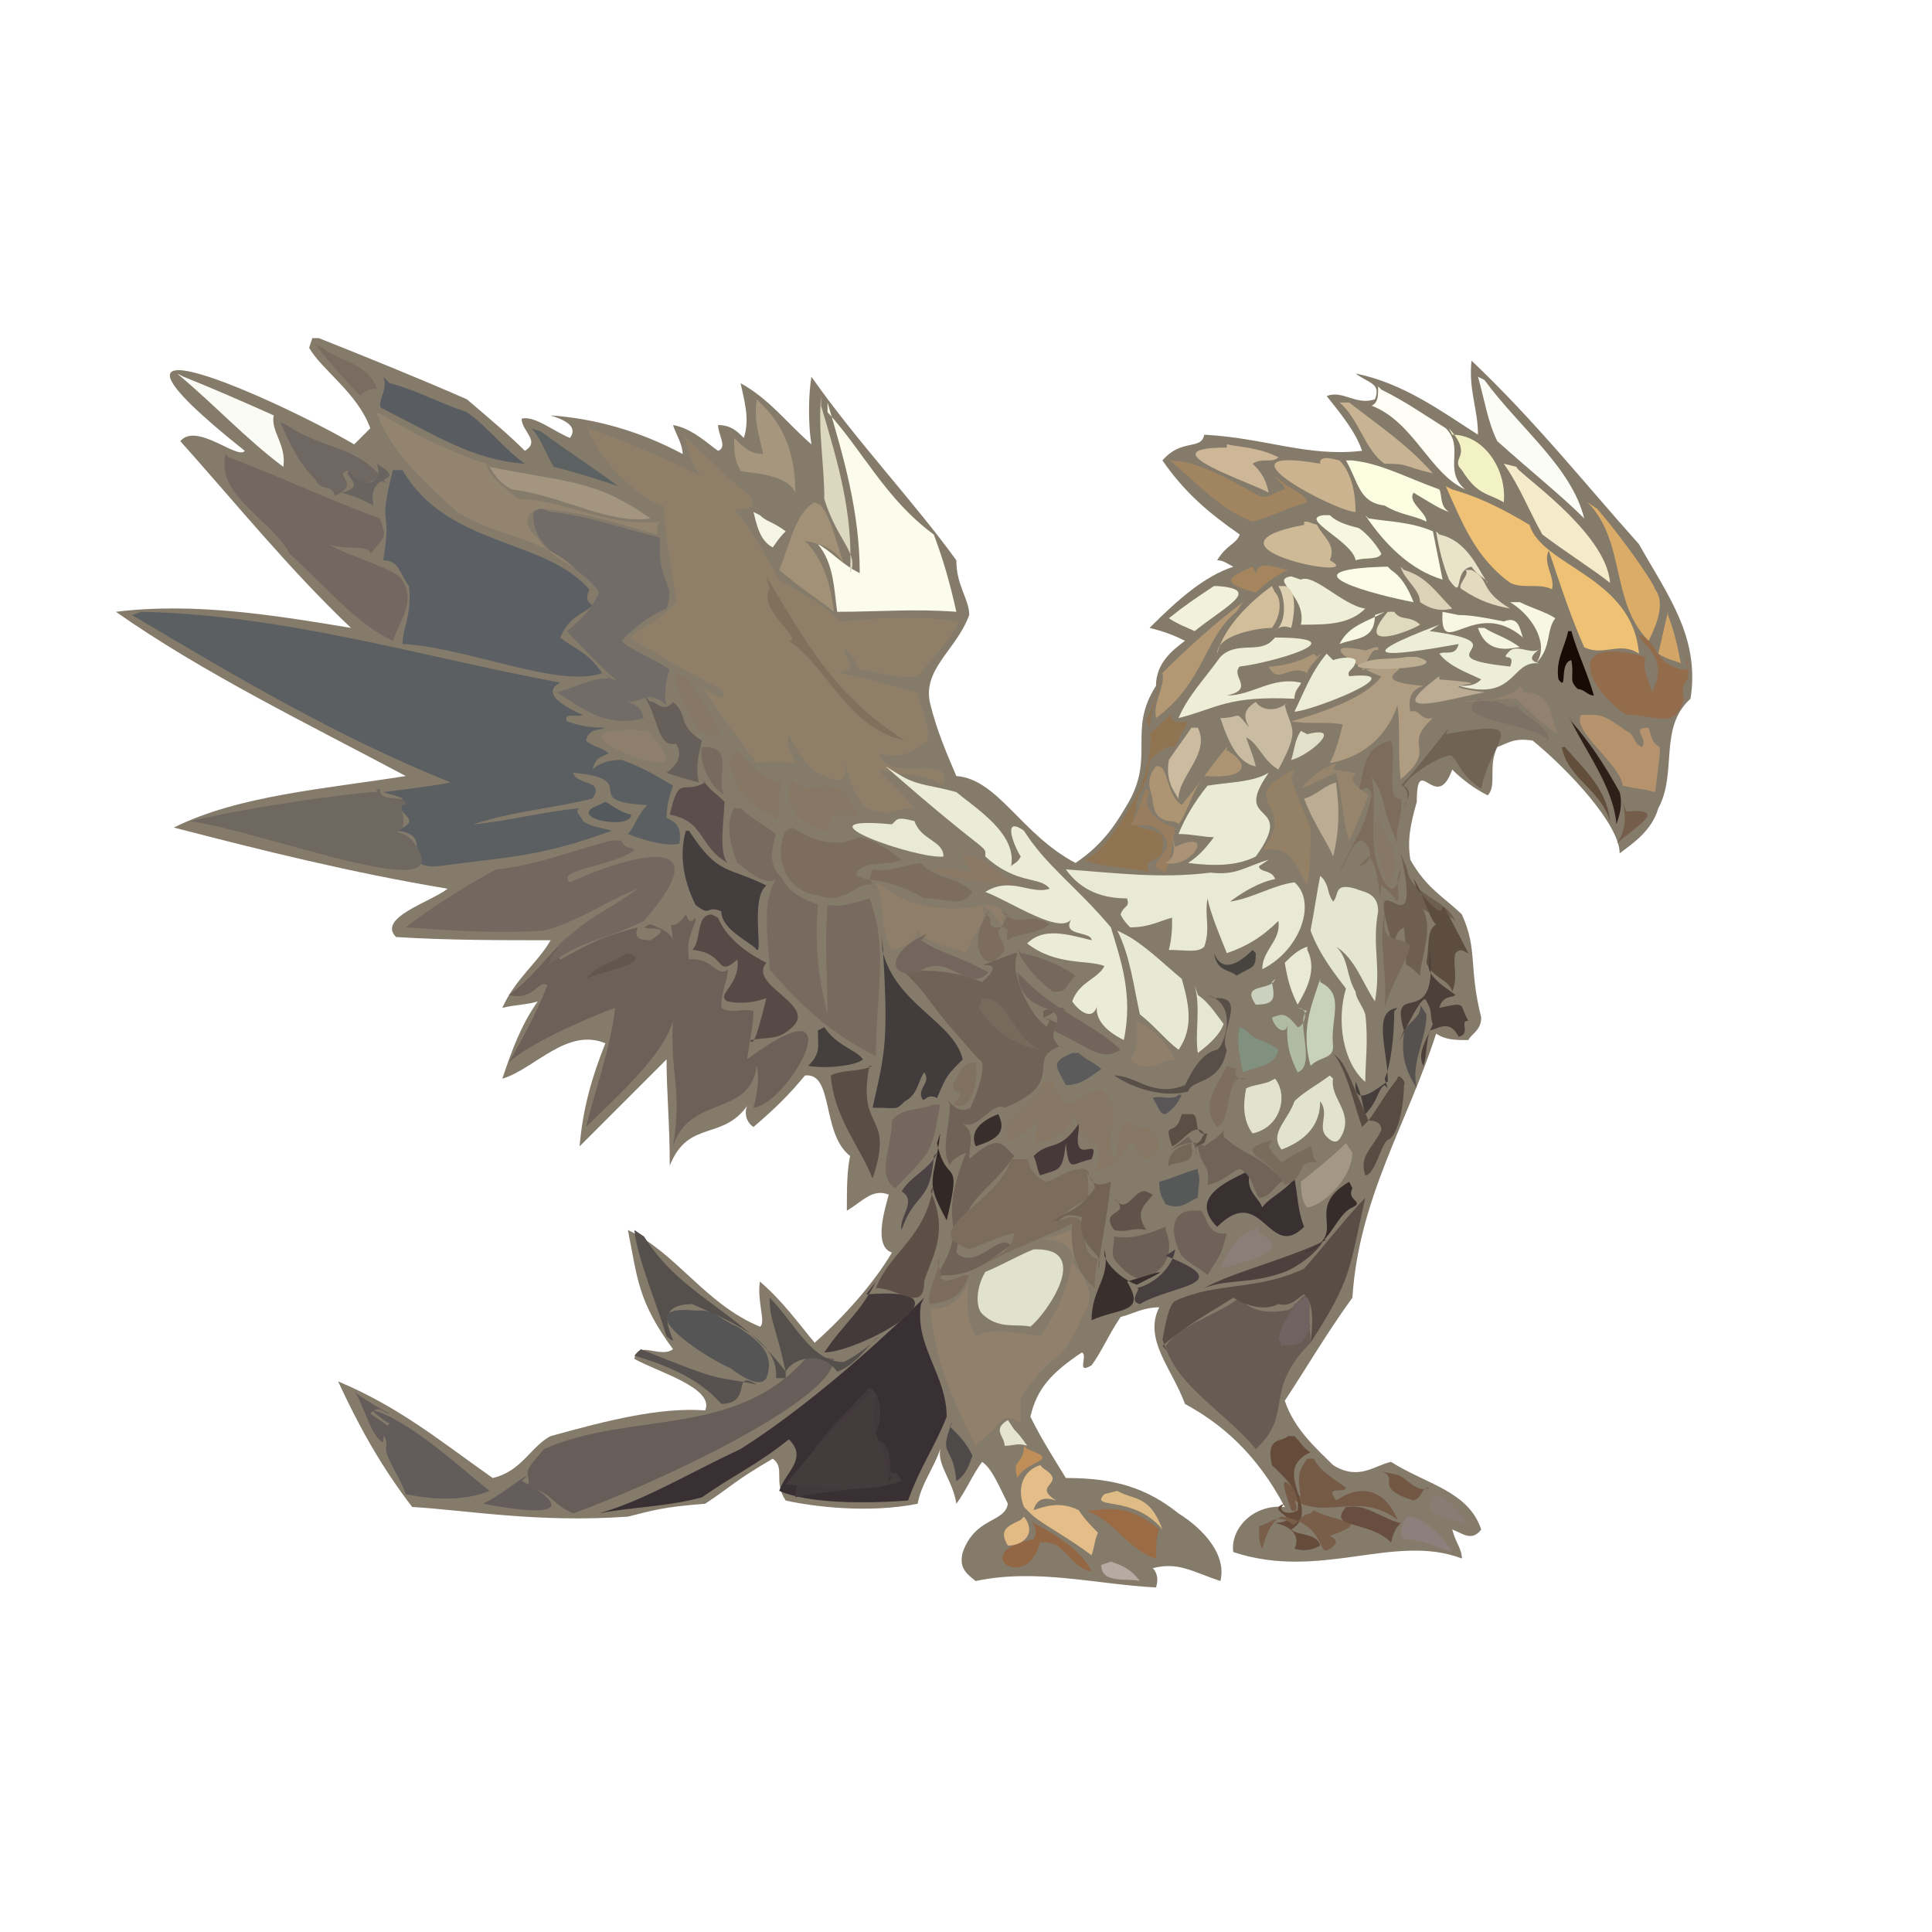 <svg xmlns="http://www.w3.org/2000/svg" width="600" height="600"><path fill="#857B6B" d="M97 105h2c15 6 30 12 46 19 7 6 13 11 18 16 5-3-1-6-1-10 4-1 10 4 15 6 3-4-3-6-6-7 14 1 28 5 41 12 0-3-2-6-3-9 6 1 11 6 14 8 3-1 0-5 0-8 4 0 6 2 8 4 2-6 0-12-1-17 9 5 14 12 22 19-1-6-1-15 0-21 14 20 32 39 45 57 0 8 4 12 4 17-4 11-15 17-12 28 2 8 5 15 8 22 13 1 20 18 37 27 9-6 13-13 16-18 9-15 0-23 9-37 0-7 5-11 9-14-4-2-7-3-11-4 9-9 17-16 26-19-2-1-3-2-5-2 3-5 6-5 7-8-10-7-17-13-24-23 6-7 12-3 13-8 19 1 32 7 49 5-2-6-7-12-11-17 5-2 9 3 15 1 2-5-2-5-6-8 15 3 27 12 38 19 0-8-3-14-2-23 20 19 35 38 52 57 9 16 19 29 16 48-10 9-4 23-10 34-2 7-8 11-12 14 0-9-16-26-27-35-6-1-8 1-11 2-3 6 0 12-3 15-4-2-8-5-11-8-5 14-11-6-11 10-2 7-3 12-2 18 5 9 11 12 16 17 5 11 2 16 6 32 0 4-3 5-4 7-4 0-7 0-10-2-9 28-24 51-26 82-8 11-15 23-21 32 3 9 10 15 15 20 8 5 13 0 18-1 11 7 24 9 28 21-3 4-6 1-9 0 1 4 3 6 3 9-21-8-44 7-71-2-1-7 6-15 16-14-9-17-20-26-31-32-4-11-13-20-8-30-5 0-8 2-12 3-4 6-6 11-9 15-5 3-1-3-3-4-9 6-14 11-16 20 4 8 8 14 11 19 15 0 25 3 35 11 8 5 15 13 13 21-9-3-13-6-21-4 1 1 2 3 1 6-19-1-37-6-56-2-4-3-5-5-4-9 4-11 13-9 14-15-3-6-5-11-8-13-3 4-5 9-8 13-1-7-6-12-5-17-2 6-6 11-7 17-15 3-32 1-41-1-4-6 0-10-4-13-12 7-12 8-21 14-13 1-16 2-24 4-28 2-50-2-67-3-10-13-17-26-23-39 19 8 31 18 48 30 9-2 12-10 18-13 18-5 34-9 48-8 3-7-15-12-22-16 1-6 8 0 12-3-11-15-11-22-14-37 15 7 24 23 41 30 2-1-1-8 0-14 7 6 12 13 17 19 9-8 18-18 24-28-6-2-2-14-1-18-5-2-8 2-13 5 0-7 0-12 1-17-9-7-5-26-14-25-5 6-9 10-16 16-3-2-3-6-1-8-8 13-19 5-25 20 0-13-1-23-1-33l-27 27c1-12 4-22 8-32-12-5-22 8-32 11 3-9 6-17 11-24-3 1-7 1-11 2 4-9 11-14 15-21-16 0-32 0-48-1-6-6 11-11 16-15-30-5-58-12-85-19 20-10 47-12 72-16-30-16-63-32-90-51 24-3 49 1 73 5-19-18-36-39-53-58 5-6 18 6 20 3-59-47 10-16 34-2l5-5c-4-11-15-18-19-25"/><path fill="#5B5F61" d="M41 191c32 19 64 38 99 52-5 1-13 2-21 3 3 1 4 1 6 2-4 5 8 6-2 10 13 1 0 12 13 11 23-3 32-3 54-11-3-1-6-1-9-3 0-1-3-3-1-4-11 1-22 4-33 5 12-4 25-5 37-8 4-6-5-4-6-8 22 2 1 9 23 10-3 3-4 7-6 9 5 2 12 4 16 3 1-6-2-7-4-8 0-4 1-7 2-10-5-3-10-6-16-8-4 0-7 1-9 3 1-4 3-4 5-5-2-2-5-2-7-4 1-4 4-3 6-4-6 0-9-1-12-2-1-3 3-1 5-2 0 0-15-6-7-10-43-8-85-21-130-22"/><path fill="#8F7F69" d="M182 131c3 13 20 26 24 26 1 13 3 21 4 30-5 6-10 7-14 11 9 6 18 11 28 16 3 6-5 0-6-1 5 8 11 16 17 24 6-1 10 0 12 0-1-3-3-5-2-9 2 5 6 11 11 13 7 3 7 0 6-5 2 6 3 11 7 15 9 3 7 0 15 0-4-5-8-8-11-12 9 2 14 1 20 5 3-11-17 0-20-10 2 0 7 3 15-4 1-4-2-10-3-15-9-2-17-5-25-6 7-1 3-3 2-8 3 3 4 5 5 7 8 1 12 3 18 2 5-6 10-11 13-17-14-2-25-1-37 0-7-7-13-9-19-13-5-9-9-16-14-22 2 0 8 1 5-4-8-6-14-13-21-19 1 0 2 10 6 13-12-6-24-11-35-15"/><path fill="#6D6058" d="M213 284c-5 7-5-1-4 8-1-3-5-4-7-5-7 3 10-1 0 5-4 0-5-1-4-4-11 3-13 4-24 10-3-3 1-5 2-7-6 6-11 13-18 18 8 2 9-5 12-3-4 10-8 17-12 24 5-5 22-13 33-17-1 11-6 25-9 37 9-9 24-22 27-33-1 16 3 22 0 39 5-16 24-9 26-25 1 4 0 9-1 13 11-1 33-41-2-15 1-7 2-11 2-15-3-1-7 1-10-1 0-6 2-8 2-12-3 3-5-4-12-3-1-6 1-9 2-12v-1l-1 1h-1"/><path fill="#383033" d="M287 403c-16 16-38 35-57 47-17 8-30 16-44 20 10-2 21-2 32-5 10-7 17-10 27-18 6 6-1 10-3 16 9 4 27 4 40 3 4-11 8-16 12-26 0-13-10-22-8-35"/><path fill="#5C6064" d="M122 146c-5 20 0 10-3 28 5 0 5 4 8 8 1 9-2 13-2 18 20 1 49 14 62 9 4 2 5 7 10 8-4-2-6-6-10-8-5-7-8-7-13-11 3-7 7-7 10-10-3-2-1-4-1-5-14-16-44-13-58-37"/><path fill="#716257" d="M315 296c-21 8 1-1-10 9-9-4-20-4-24-3 10 10 4 6 23 27 4 1-4 19-3 15-4 3-8-5-6-1 0 7-3 14 0 19 0-1 2-3 5-4-10 25 2 20-9 38 13 1 18-7 23-9-3-5-11 8-17 2 3-19 8-16 18-30-4-4-5-7-14 1 0-5 2-8-2-11 5 2 9-7 13-5 20-8 6-15 17-19-6-6 5-6-5-9 4-1 5-5 7-2-1-1-6-1-7 0v2l2 1-1 2-3-3c-1-1-9-13-6-20"/><path fill="#736860" d="M190 261c-12 3-24 8-36 9-9 5-19 11-28 18 14 1 28 2 43 1 11-3 19-9 29-13-9 7-23 12-28 24 10-8 18-8 30-14 26-30-8-19-23-12-5-4 14-5 20-10 0-1-3 0-4-3"/><path fill="#716C68" d="M166 157c-3 15 15 18 20 27-2 5-6 9-10 12 6 6 12 13 19 18-6-7-14-1-22 1 9 6 16 11 27 8-1-3-2-4-5-5 5 0 6-4 12 1-1-3 0-9 1-11-4-3-12-6-15-9 5-5 9-8 14-10 3-9-3-7-2-22-12-3-23-7-34-8"/><path fill="#796A5F" d="M228 251c-3 5-1 12 1 17 5 4 9 7 12 5-5 8-2 21-2 28 11 13 21 21 33 27 0-18 4-34-2-49-4 1-8 3-13 2-1 12 0 23 0 34-3-12-4-22-3-34-5-2-9-4-11-8-5-5-3-10-2-14-4-3-8-5-11-8"/><path fill="#685E59" d="M251 421c-22 26-55 17-82 29-8 9-4 6-5 12 7 1 7 5 14 8 25-9 81-35 81-48"/><path fill="#675B54" d="M406 402c-3 1-4 5-7 5-6 1-11 0-14-4-8 6-18 8-23 15 3 12 19 21 28 32 12-11 2-18 17-33 0-5-1-10-1-14"/><path fill="#736861" d="M70 141c-3 13 14 20 20 31 12 11 21 22 32 27 2-6 8-13 2-20-6-4-15-6-22-10 5 2 13 0 13 3 5-6 5-5 3-11-14-5-31-13-47-19"/><path fill="#91806B" d="m333 382-9 3c4 0 8 1 9 5-1 10-5 18-10 25-8-1-14-3-20 0-3-5-3-11-2-17-2 5-8 10-12 8 1 16 7 29 14 43 3-3 6-5 8-8 3-2 5 1 6 1v-8c10-15 13-10 19-25 5-7 1-12-3-17 1-5 0-8 2-10"/><path fill="#E9EAD5" d="M394 267c-7 2-10 5-18 4-16 2-30 0-45-1 5 7 12 9 19 9 1 3-1 2-2 5 1 2 2 3 3 4 6 0 9-2 13-3 0 3 0 6-1 10 5 0 9 1 11-1 2-6 0-9 1-15 1 5 4 12 6 17 6-2 11-5 16-10 1 6-5 9-5 15 12-6 17-21 10-27-7 1-13 5-20 6 4-3 9-6 14-7-1-3-5-2-5-4"/><path fill="#EBECD7" d="M275 238c33 29 31 24 31 28 10 9 17 6 20 10-6 2-12-4-20 1 8 3 24 14 27 8-4 6 6 4 6 7-8-2-15-4-20 1 9 7 19 5 24 7-2 4-8 5-10 11 2 3 7 7 8 0-2 6 4 10 8 12 3-14-1-25-4-35-11-13-20-19-27-30-7-5-3 5-1 8-1 2-2 2-3 3 2-10-11-18-17-23-7-2-12-2-17-5"/><path fill="#FBFCEB" d="M257 125c5 17 10 34 10 53-6-3-9-7-13-9 5 6 5 14 6 21 13 0 24-1 37 0-2-9-4-16-7-24-15-11-22-26-33-38"/><path fill="#6F6860" d="M115 246c-19 2-38 5-56 9 26 4 86 28 69 6-3-3-6-3-8-2 10 0 2-10 6-9 0-4-8 0-8-5h-1v1"/><path fill="#EFC175" d="M449 151c5 11 9 22 20 30 4 2 9 0 13 2 1-4-3-8-1-12 4 12 7 21 11 30 6 3 11-2 17 2-2-24-30-27-34-40-10-6-17-9-24-11"/><path fill="#7C6C5B" d="M314 360c-4 14-30 22-13 28 5-2 12-5 14-5-1 7-6 6-8 9 7-4 18-8 26-12-1 9 2 16 7 20 0-3 0-5 1-9-8-2 0-17-12-12 3-4 6-5 9-7 0-5 0-7-1-9-6 0-8 3-12 4-5-2-5-5-6-7"/><path fill="#938470" d="M117 128c4 12 15 22 25 31 13 8 27 8 37 18-4-3-9-5-12-10-5-4-4-8 1-9 14 1 25 5 36 8 0-2 0-3 1-4-16 2-30-7-44-7-5-4-9-7-10-11-10-3-22-9-32-15"/><path fill="#7D6D5F" d="M244 258c-4 8 0 19 10 20 9 4 14-7 18-2-3-1 1-2-3-3 8 1 13 3 18 6 7 0 12 3 15-2-5-5-12-4-16-9-7 1-10 3-15 2l-1 3h-1l-3-1c0-5 11-3 14-5-4-3-8-6-13-7-9 4-16 0-21-3"/><path fill="#42393C" d="M270 431c4 1 5 13 0 16 12 0 1 16 12 9-17 9-23 6-35 9 1-13 12-22 20-31"/><path fill="#594D46" d="M424 372c-5 5-12 14-19 22-15 7-27 4-40 10-2 1-3 7-4 12 1 3 2 4 2 6 0-2-1-3-2-4 8-7 16-11 22-15 5 3 10 4 14 2 4 1 6-2 8-3 4 3 2 14 2 15 13-20 12-23 17-45"/><path fill="#423D3C" d="M274 291c2 33 1 35-3 53 8 0 7 1 10-2 4-2 4-6 6-9 2 3-1 4-1 7 1 4 1-1 5 1 3-7 3-7 8-12-3-12-21-17-25-34"/><path fill="#E4E5D2" d="M410 272c-1 5-2 12-3 17 3 8 8 14 11 18-3 10-1 23 6 29 0-6 1-13 0-21-1-3-3-5-3-7-3-5-2-10-6-14 6 4 8 11 12 17 2-11-1-17 1-28 0-6-5-6-7-7-7-2-5 2-7 4-2-3-1-4-3-7"/><path fill="#443B3D" d="M271 432c-10 9-19 19-27 29 13 1 24 3 36-1-2-4-2-3-4 0-1-13-7-14-4-27"/><path fill="#EAEBD5" d="M392 241c-5 2-11 2-17 3-4 5-7 10-9 15 4 0 8 1 11 1-3 4-5 6-8 8 8 1 15 1 21-2 13-18-8-9 4-26"/><path fill="#877765" d="M324 336c-2 7-16 11-10 19 4-3 6-5 8-6 1 2-2 3 0 6 6-1 10-4 12-9 1 13 11 5 6 18 6-1 8-5 11-9 3 1 2 4 4 5 3 0 4-2 5-4-1-9-6-4-10-8-5 3-1 14-5 10-1-7 4-14-3-20-4 1-7 3-10 5-4-3-4-5-5-7"/><path fill="#AF9C81" d="M424 202c-19-4 3 8 5 8-4 6-17 11-28 14 5 1 11 0 16 1-1 4-2 8-4 12 11-2 18-9 21-18 1 8 0 15 1 23 12-10 0-10 10-19-4 1-4-3-7-2-1-5 1-7 4-8-24-2 8-8-19-5 2-3 3-7 5-6v-1h-1"/><path fill="#E1E2CE" d="M321 388c-5 2-10 5-15 7-3 5-3 11-1 13 5 5 11 3 15 4 5-4 19-24 2-24"/><path fill="#625C5B" d="M116 438c-2-1 4 4 5 4-4 5-1 2-1 7-1 3 4 9 6 15 9 2 19 2 26-1-11-9-22-19-33-24"/><path fill="#936C4C" d="M509 197c0 3 10 7 4 18-1-4-3-7-2-11-25-7-19 9-6 18 10 0 15 5 18-5-2-7 4-3 0-15 1 1 0 5 2 6-10 0-10-7-14-10"/><path fill="#8E7E6A" d="M272 274c3 7 1 15 5 21 4-1 7-2 8-6 2 4 11 5 15 7 2-6 7-9 5-15 4 3 5 5 7 7-2-5 1-2 3-3-6 2 0-3-8-4-10 2-24 2-33-6"/><path fill="#554A46" d="M221 284c-5 0-3 8-6 11 11 1 7 9 14 3 1 8-7 11-3 13 5 1 9 0 12-1-2 8-4 16-5 13 6-1 9 0 13-4 8-7-14-13-8-20-8-4-13-9-15-14"/><path fill="#EEEED7" d="M395 199c-4 4-11 0-16 5-5 7-10 12-13 19 12-3 15-7 36-6 0-3 2-4 2-5-9-2-15 4-23 4 9-2 1-6 4-9 9-1 38-9 11-9"/><path fill="#55504C" d="M197 382c1 9 7 23 10 33 7 6-8-10 8-10 11 5 27 11 26 23h3v-2c2-4 11-7 16 0 6-2 10-9 13-11-3 3-7 6-11 8-10 0-15-12-23-20 0 7 2 9 5 23-14-19-32-23-44-42"/><path fill="#595D62" d="M119 117c2 4-3 9 0 10 16 8 28 16 44 17-7-5-11-11-18-16-9-3-16-7-24-9"/><path fill="#443E3E" d="M213 258c-2 7-1 15 3 23 5 4 3 0 8 2 0 6 10 10 11 12 2 1-2-16 3-20-12-6-15-3-24-17"/><path fill="#E8E9D5" d="M347 289c4 8 5 17 7 26 5 4 8 8 12 11 5-7 3-15 1-22-6-5-12-11-18-14"/><path fill="#555556" d="M216 407c-21-2 0 13 11 18 4 3 9 6 11 3 3-8-3-12-9-16-5-2-7-5-11-5"/><path fill="#393032" d="M387 364c-6 3-18 8-9 17 14-14 16 11 27 0-2-5-2-10-3-15-3 4-8 6-10 9-1-3-5-5-4-10"/><path fill="#B7936D" d="M491 222c-3 5 12 15 13 22 4 1 7 1 10 2 3-23 1-8-2-20-6 0 0 3-2 6-3-1-2-4-5-5-4-3-7-5-10-5"/><path fill="#FCFCF6" d="M459 117c2 7 3 14 6 20 10 9 20 17 27 24-4-16-20-28-31-43"/><path fill="#A39580" d="M151 143c2 4 4 7 8 9 16 2 30 11 43 9-17-12-25-11-50-16"/><path fill="#907452" d="M360 209c0 6-2 10-4 15 2 2 2 11-2 21-5 10-12 20-17 22 7 3 14 2 20 4-3-5 5-3 4-8 2-7-8-4-9-8 1-5 1-7 2-9 3-4 2-8 4-11 12-9 2 5 11-11-11 2 1-8-12 4 0-8 3-12 3-16"/><path fill="#F5EBCB" d="M467 144c5 7 8 15 12 22 8 6 16 11 21 15-1-16-30-35-29-36"/><path fill="#A29176" d="M253 156c-6 3-8 14-11 21 7 6 12 9 17 13-1-8-3-16-9-22 5 1 9 2 12 7-3-9-4-14-7-18"/><path fill="#A18460" d="M362 142c8 6 16 16 27 20 7-2 10-4 17-6-1-3-4-3-10-8 1 2 3 2 3 4-4 1-5 3-8 2-9-5-19-11-28-11"/><path fill="#76675E" d="M290 343c-5 2-10 1-13 5 0 8-5 17 1 21 4-4 7-7 10-11 3-6 3-11 4-15"/><path fill="#EDEED7" d="M447 194c-29 11-16 10 6 6-1 4-4 2-6 3 3 4 9 6 13 8-2 2-4 2-7 2 18 5 16-8 25-7-4-1-2-3 1-5-3 3-7-1-10 1-4 4 2 0 0 5-29-3 5-7-25-11"/><path fill="#E2E3CF" d="M413 334c-4 3-8 5-11 8-2 6-8 10-4 15 8-3 12-8 12-15 3 4-1 8 2 11s4 1 5-1c3-7-4-11-3-17"/><path fill="#FEFEF6" d="M428 120c0 3 0 5-2 6 13 5 18 21 29 26-7-6 0-13-6-19-8-5-12-8-20-12"/><path fill="#443A39" d="M272 398c-5 10-10 13-16 22 11 0 49-21 13-18"/><path fill="#948065" d="M402 239c-20 10 2 10-10 25 10-2 11 7 14 11 1-6 1-12 1-18-3-7-3-7-6-15"/><path fill="#5D4F46" d="M290 368c-3 17-13 20-18 32 7 0 15 8 15-2 2-7 8-15 2-28"/><path fill="#DBAC68" d="M493 156c12 12 7 31 19 43 3-6 5-12 2-16-1-3-11-17-18-25"/><path fill="#CABCA2" d="M400 218c-3 3-8 3-10 0-5 3-3 6-2 8-5-6-2-3-9-3 2 6 5 14 11 15-1-4-2-6-3-9 4 2 5 7 10 10 7-13 4-12 2-20"/><path fill="#5A4D46" d="M271 331c-4 2-9 1-13 3 1 13 9 22 13 32 7-21-5-14-1-35"/><path fill="#FBFDE1" d="M418 143c4 7 4 13 12 14 5 3 9 3 13 5 0-3-6-6-4-9 5 3 8 5 11 6-3-2-2-5-3-7-11-4-18-8-27-9"/><path fill="#A6967D" d="M235 124c-1 7 1 12 2 17-4 0-6-2-9-5 0 4 0 7 2 10-2 1 14 0 17 7 0-11-3-20-10-27"/><path fill="#6F6762" d="M87 131c3 7 6 13 11 18 2 4 5 1 6 5 9-4-2-7 5-8 4 9 4 1 11 4-9-12-19-10-31-18"/><path fill="#E4BD88" d="M323 455c-6 2-7 8-5 13l1 1 1 1c3 3 11 7 19 13 1-3 1-5 2-7-2-2-4-4-6-7-6-3-11-1-14 0 1-4 4-4 7-3-8-5 4-5-4-10"/><path fill="#CAB38E" d="M410 144c-35-6 5 15 11 15 0-5-1-12-5-16-4-1-5-1-6 0"/><path fill="#755A46" d="M406 453c-3 4-3 6-2 12-8-10-5-2-3 4 2 1 2-1 1-3 11 6 20-3 32 6-4-10-12-11-19-6-4-5 3-2 3-4-4-3-8-5-10-9"/><path fill="#FBFBF5" d="M55 116c12 10 21 20 33 29 1-7-4-11-3-16-9-4-18-8-28-12"/><path fill="#6E5F52" d="M435 265c8 36-13-5-2 30 0-4 1-6 3-7 2 17-2 8 5 15 0-5 5-16 0-22 2 4 8 2 11 5-3-7-14-8-15-16"/><path fill="#7D6C5B" d="M432 230c-9 2-8 9-10 15 0 2 3-3 4 2-3 13-5 12-10 24 2-3 4-10 7-10 3 2 4 7-1 8l3-3c4 3 3 19 4 9 3 2 4 4 5 5 1-3-1-7 1-10 0 3-2 9-5 4-6-11-2-22-4-33 5 8 2 7 8 21h-2 2c-1-5 2-9 1-14-5 1-1-13-3-18"/><path fill="#716357" d="M380 351c-1 2-5 4-6 5-5-5-19 8-5-3 3 3 2 5 3 6-1-1-1-2 0-3 1 7 4 5 3 12 5-1 7-4 10-5 4 2 4 6 6 9 4 0 6-6 8-5-10-10-11-7-19-14"/><path fill="#B39873" d="M386 187c-8 6-17 14-25 22 1 4-3 9-2 14 15-11 15-25 25-33"/><path fill="#5A4F4C" d="M219 243c-7 4-8-3-11 10 11 2 9 10 18 15-3-3-1-15-1-19-4-4-3-2-7-7"/><path fill="#FBFDE8" d="M424 160c6 9 14 17 24 20l-3-15c-7-3-14-3-20-4"/><path fill="#ECEDD6" d="M412 203c-5 6-7 12-10 18 5 0 38-13 17-11-1-2 2-2 2-5-1-1-4-1-7 0"/><path fill="#EEEFD6" d="M401 179c-7 1 5 6 3 15 8 0 15 0 20-5-7-1-16-11-20-9"/><path fill="#877865" d="M246 242c-3 6 1 13 7 15 9 5-2-7 14-3-2-4-3-6-5-8-5-4-10 0-14-2"/><path fill="#CEBA97" d="M405 163c-37 7 21 18 8 11 2-5-2-7-4-11l-3-1h-1v1"/><path fill="#706255" d="M450 226c-5 6-10 13-15 18 0-1 4 2 1 7 1-3 3-5 0-7 3-5 15-11 15-9 3 3 2 5 9 10 3-16 17-22-11-17"/><path fill="#706258" d="M372 376c-10-1-8 9-5 14 3 3 6 4 8 6 5-8 4-6 6-13-6 1-6-5-8-7"/><path fill="#6C5F55" d="M362 381c-5 2-10 4-16 3 0 3-1 5 0 7 3 4 7 7 10 6 8-4 8-10 6-15"/><path fill="#675F59" d="M200 216c5 8 4 16 10 15 3 5-2 8-3 9 3 1 6 2 10 3-1-5 0-9 1-13-8-5-4-8-9-12-3 4-6-1-7 0"/><path fill="#AD9573" d="M381 232c-5 6-9 12-14 18-5-3-4-13-8-12-4 5-1 8-1 11 1 8 7 5 8 7 3-4 4-10 8-15 14 1 14-4 7-8"/><path fill="#CDB797" d="M381 139c-26 0 8 11 13 14-1-5-3-7-5-9 3-2 6 0 8-2-6-3-11-3-16-4"/><path fill="#867764" d="M229 233c-5 3-1 8 0 11 3 7 9 7 12 11 2-4 0-9 2-12-5-1-9-4-12-8"/><path fill="#DBD8BF" d="M255 123c-1 11 1 21 1 32 4 13 11 17 8 23 1-19-4-35-9-52"/><path fill="#E9EAD5" d="M277 256c-32-3 8 11 16 10 0-5-7-5-9-11-4-1-5-1-6 0"/><path fill="#F3F2C5" d="M450 133c8 9 0 9 4 13 5 8 8 7 13 10 1-10-6-21-16-21"/><path fill="#74665C" d="M288 290c-12 5-13 14-3 12 10-7 15 7 22 0-9-5-15-6-21-10"/><path fill="#C7D1BC" d="M410 304c-3 9-6 16-3 27 3-3 7-2 7-6-1-9 4-16-4-20"/><path fill="#74655C" d="M316 302c1 15 17 8 11 18 11 5 15 10 21 6-7-7-20-12-29-21"/><path fill="#654C3A" d="M400 446c-2 2-7 0-5 9 4 4 9 8 8 14-3 2-7 0-4-2-7 2 7 5-3 6 5 1 8 4 6 8 4 1 6 0 8-1-1-4-7-3-9-5 10-6-7-18 6-24-2-1-3-3-5-5"/><path fill="#C8B492" d="M416 125c6 5 8 15 14 19 8 0 6 1 15 3-8-9-17-15-26-22"/><path fill="#A59785" d="M418 355c-4 4-9 8-14 12 0 5 1 7 2 8 6-1 14-10 14-17"/><path fill="#81705C" d="M238 179c12 20 21 37 43 51-18-4-24-23-36-31 5 0-10-10-6-16"/><path fill="#E2E2CF" d="M394 336c-3 1-5 1-7 2-1 5-1 10 2 14 9-2 11-12 7-17"/><path fill="#F2F2DA" d="M377 182c-6 4-9 6-14 10 3 2 6 3 8 4 10-8 21-13 7-14"/><path fill="#FBFCEA" d="M430 176c-33 1-2 9 9 11-2-5-4-8-7-10l-1-1h-1"/><path fill="#5D4D40" d="M439 273c3 4 5 13 7 14-3 2-2 6-3 12 2 5 7 5 8 9 2-5 0-8 1-12 2-2 3 0 4 0-15-29-1-2-16-20"/><path fill="#584B42" d="M414 327c4 5 6 14 8 20l1 3-1 1 1-1 2-2c1 0 4 0 4 3-3 6-7 8-5 14 3 0 5-10 7-11 3-1 5-10 5-17 1-1-2-4-2-2-4 5-6 9-9 13-4-9-7-17-9-19"/><path fill="#9A6B45" d="M337 469c9 3 14 13 22 15 0-3 0-7 1-9-7-6-13-7-20-6"/><path fill="#4C413A" d="M444 294c3 28-13 9-8 26-5 12 6-14 7-9 2 3 1 5 2 7-2 5-5 9-3 13 1-2 1-8 2-11 2 0 6-4 9 2 4-1 0-5 3-5-3-5 0-6-9-4 1-4 4-3 5-4-1-1-10-6-8-10"/><path fill="#726356" d="M337 363c1 2 3 4 3 6-5 7-8 7-13 10 3 1 2-3 9-1-2 10 8 11 5 16 1-8 3-17 4-27-3 1-6 2-7-3"/><path fill="#BCAC93" d="M415 243c-4 1-6 4-10 5 3 8 7 13 9 18 2-8 2-15 1-22"/><path fill="#D2BE9B" d="M395 182c-7 5-15 13-17 21 0-6 13-8 17-8 3-4 3-9 1-11"/><path fill="#7D6D5F" d="M308 282c-9 10-2 23 4 13 0-2-2-4-2-6l1-1h1c2 1 0 2 1 4 2-2 10-2 13-5-7-4-8 1-14-3l-1-1 2 1-1 2-1 2h-2c-3-1 0-3-3-4"/><path fill="#392F2D" d="M343 388c2 9-4 12-4 22 9-4 17-2 11-12 13-4 13-4 3 1-5-2-9-6-10-9"/><path fill="#F5F7DF" d="M411 160c-8 1 9 8 10 14 3-1 7 0 8-2-1-2-4-6-7-8-4-1-7-2-9-4"/><path fill="#8E7F6D" d="M192 227c-17 0 12 13 15 9-1-4-4-7-6-9-4 0-6-1-7 0"/><path fill="#936744" d="M319 471c1 1 4 4 2 7-21 4-2 17 2 1 8-1 9 8 16 9-3-7-14-13-18-15"/><path fill="#594F49" d="M375 309c10 3 5 16 3 17-5 1-8 7-10 11-10 4-15-3-22-3 6 4 15 7 23 5 1-4 10-2 12-13-3-5 7-17-4-16"/><path fill="#8A7F78" d="m391 381-6 3c-3 4-5 7-6 10 6-2 24-5 12-11"/><path fill="#907F6A" d="M353 314c0 8 1 11-2 15 5 5 10 0 14 0-3-6-8-10-12-12"/><path fill="#7D7065" d="M459 217c-9 7 16 7 22 13 0-5-9-8-10-11-2 2-5-2-8-1"/><path fill="#96846D" d="M415 237c-3 1-7 3-11 8 5-2 8-4 11-5 2 9 2 15 4 21 2-4 4-9 6-14-12-8 4-6-11-8"/><path fill="#575959" d="M372 363c-4 1-8 3-12 4 0 4 1 5 2 7 5 2 7-1 10-2 0-3 1-6 0-8"/><path fill="#57514F" d="M197 421c10 3 20 7 27 15 10 0 3-11 11-6-14-3-9 0-36-11"/><path fill="#77685D" d="M316 295c2 5 7 10 11 13 5 0 3-1 7-5-4-3-11-6-17-7"/><path fill="#E8E3C9" d="M446 165c1 6 2 10 4 15 5 7 1-3 7-4 2 3 5 4 5 5-3-4-6-13-15-15"/><path fill="#CCBB9F" d="M370 226c-2 3-5 7-7 10-1 6 1 9 3 12 0-7 10-14 6-22"/><path fill="#5C6162" d="M165 133c3 3 5 9 7 12 8 2 14 4 20 6-8-6-16-11-24-17"/><path fill="#795E4A" d="M407 470c-3 0-5 5-6 3-5-3-6 0-10 1 0 4 0 5 1 7 1-4 3-9 6-10 14 2 11 13 15 10 3-2 2-3 0-4 14-5 2-4-5-8"/><path fill="#645D5C" d="M164 458c-5 3-8 6-14 9 37 7 15-6 12-7"/><path fill="#483F40" d="M365 388c-1 6-7 11-12 12 2 0-3 4 1 5 10-6 31-6 8-15"/><path fill="#877766" d="M210 209c-1 5 3 10 5 15 4 6 7 4 9 4-3-6-7-12-11-18"/><path fill="#80917F" d="M385 319c-1 5 0 9 1 14 5-2 10-2 11-7-4-3-8-3-10-6"/><path fill="#796A5D" d="M430 283c-2 11 1 19 0 30 2-7 6-13 8-19-3-4-9 0-8-9"/><path fill="#6E6360" d="M405 403c3-1 1 7 2 9-3 8-6 5-9 6-2-6 2-8 4-13"/><path fill="#E8EAD5" d="M406 294c-3 1-5 3-7 5 1 6 2 9 4 13 3-5 6-11 3-17"/><path fill="#7A6C60" d="M98 107c3 4 9 11 14 16 0-1 4-3 5-2-2-8-12-9-17-13"/><path fill="#78695D" d="M305 310c9 0 9 12 18 16-7-1-15-6-19-13"/><path fill="#4D413D" d="M412 385c-12 6-29 10-38 15 8-3 14-1 25-5 5-2 11-7 12-10"/><path fill="#453939" d="M335 349c-6 9-9 5-14 10 1 2 1 4 2 6 6-2 7-1 8-10 1 10 2 6 8 5 3-8-6 3-4-9"/><path fill="#E6E7D2" d="M371 306c2 7 0 15 1 21 4-3 7-6 8-9-3-4-5-7-8-9"/><path fill="#45403E" d="M254 320c0 5 1 7-3 11 5 1 15 0 17-2-2-3-8-4-12-10"/><path fill="#180A05" d="M487 196c-1 5-4 9-3 15 3 4 0-5 4-6 1 6-1 6 2 9 2 0 3 2 5 2-2-7-5-13-7-20"/><path fill="#5A5B5A" d="M333 327c-7 3-5 4-2 10 5 0 8-3 11-5-2-2-5-3-7-5"/><path fill="#BCAC93" d="M447 210c-19 14 3 7 14 5-22-3 11-2-14-4"/><path fill="#AFBBA5" d="M403 313c4 0 2 6 0 6-4-5-5-4-8-3 1 4 5 6 5 1-1 7 1 12 3 16 6-2-1-17 3-19"/><path fill="#55514E" d="M441 312c1 4-5 6-5 9-1 8 1 12 4 17-2-8 3-15 3-23"/><path fill="#62534A" d="M356 370c-4-1-6 8-10 2 6 6-5 3 0 10 4 1 6-1 10 0-4-6 0-8 2-11"/><path fill="#796B5D" d="M395 354c-13 4-2 4 4 14 7-2 3-8 10-7-2-2-1-4-2-5-4 2-6 3-9 5-2-2-3-3-4-5"/><path fill="#92816E" d="M472 212c1 8-39 6-1 5 4 4 8 8 13 11-3-5-1-13-11-13v-1l-1-1"/><path fill="#684E3E" d="M418 468c-6 7 7 4 14 11 1-4 2-5 3-6-5-1-11-6-16-5"/><path fill="#7E6E5F" d="M381 331c-2 5-9 12-3 19 5-2 2-17 9-15-2 1-4-1-3-3"/><path fill="#987E5E" d="M356 245c-2 3-2 8-5 11 2 1 6-1 9 2 8 7-7 10 2 13 2-5 2-10 3-14-5-1-11-6-8-11"/><path fill="#8C807C" d="M437 471c-1 1-3 5-1 7 6 0 11 3 15 4-3-5-8-10-13-11"/><path fill="#8B7965" d="M298 263c1 3 2 6 4 8-20-4-14 2 13 4-7-6-10-9-17-10"/><path fill="#A4855E" d="M389 176c-7 3-11 5 1 8 2-2 7-6 10-7-5-1-9-3-10 1"/><path fill="#4B4344" d="M291 358c-2 5-8 7-11 12 5 3-1 8 0 12 4-12 9-8 10-23"/><path fill="#DBD3B7" d="M435 176c1 4 6 7 6 11 3 2 6 3 10 2-5-5-8-10-15-12"/><path fill="#4F4A4A" d="M296 441c-5 12 0 7 1 19 3-2 4-5 5-8-2-4-4-6-7-9"/><path fill="#7C6C5E" d="M292 390c0 4-5 13-3 15 8-1 10-4 12-9-4 0-6 3-9 1 1-2-2-5 0-6"/><path fill="#867767" d="M428 253c-3 7 1 15 3 22 6-8-1-14-3-21"/><path fill="#F8F7E5" d="M448 190c-1 16 10-5 25 8-1-2-1-7-6-5-5-1-10-2-14-2"/><path fill="#362C2A" d="M419 367c-15 9 1 16-14 22 8-2 10-12 15-14 4-2-2-2 0-6"/><path fill="#F8F7E5" d="M469 187c8 5 12 14 8 19 5-5 3-10 6-14-3-2-7-3-11-5"/><path fill="#DFBC86" d="M343 464c-5 5 9 0 18 11-4-11-9-9-14-12"/><path fill="#6A6460" d="M117 144c3 8-7 7-8 2-4 1 6 5-3 7 4 1 6 2 10 4-2-10 8-7 4-11"/><path fill="#786A5E" d="M218 232c-1 4 2 12 7 15-3-5 3-14-5-15"/><path fill="#2E2019" d="M487 222c5 11 14 22 15 34 1-3 2-6 1-10-5-9-9-15-15-22"/><path fill="#6F6461" d="M405 403c-4 5-7 8-8 13 5 4 11-3 8-11"/><path fill="#817160" d="M301 330c-2 1-3 3-4 5-4 6 5 2-1 8 6 3 8-8 7-13"/><path fill="#463E3A" d="M434 313c-8 1-3 13-3 23 0-1-11 10-10 0 2 4 2 7 3 10 4-4 4-8 6-9l1 1-1-3c2-4 3-14 3-21"/><path fill="#E3DBC0" d="M455 177c2 1-3 5-1 6 6 4 10 5 15 6v3-3c-10-6-6-9-12-12"/><path fill="#DFDABE" d="M431 190c-11 13 7 6 10 4-3-3-6-1-8-4"/><path fill="#382E2C" d="M310 346c-5 2-9 5-7 10 6-2 10-4 7-10"/><path fill="#53595C" d="M186 250c-11 4 10 8 10 3-4-1-6-3-8-4"/><path fill="#D3A566" d="M518 190c-1 4-2 9-3 13 3 2 5 2 7 3-1-5-2-10-4-15"/><path fill="#634D3B" d="M485 232c2 10 12 13 15 23-1-10-8-16-14-23"/><path fill="#BFAF92" d="M437 204c-5 1-10 0-14 2-9 3 31 2 17-2"/><path fill="#322825" d="M292 352c-2 16-5 14 2 27 5-21 0-10-3-24"/><path fill="#887C75" d="M445 464c-4 9 8 7 11 10-2-4-5-7-8-9"/><path fill="#AB9377" d="M364 260c1 4 1 6-2 8 8 2 16-11 3-5"/><path fill="#725844" d="M429 457c6 2-3 5 10 9 3-1 2-4 5-4-4 2-7-3-10-4"/><path fill="#E3B984" d="M317 472c-4 2-7 3-4 8 5 0 9-4 5-9"/><path fill="#E3E0C9" d="M404 227c-2 3-2 6-3 9 5-1 17-11 5-8"/><path fill="#DDD1B1" d="M397 182c2 3 3 11-1 14 1-1 2-2 5-1 1-4 2-12-2-13"/><path fill="#F4F5E5" d="M234 159c1 4 2 9 6 11 2-3 3-4 4-5-4-3-6-3-8-5"/><path fill="#5B4E45" d="M367 346c-2 8-6 1-3 10 3-1 7-8 10-4l-1 2-2 2 3-1 1-3c-5 1-2-6-5-6"/><path fill="#655D5A" d="M110 432c3 4 5 14 9 16 0-7 6-2-4-9 3-3 4 0 6 0-4-2-7-4-10-6"/><path fill="#62564F" d="M195 296c9 3-10 6-13 8 3-4 8-5 11-7"/><path fill="#47433E" d="M389 295c-6 6-10 6-12 1 1 6 5 5 7 7 5-3 6-2 6-7"/><path fill="#E5E4D2" d="M313 441c-5 3-1 5-1 8 3 0 4-1 7 0-2-3-3-4-4-5"/><path fill="#B5ABA3" d="M342 486c0 6 8 4 12 5-3-4-6-5-9-6"/><path fill="#AA9577" d="M408 203c-5 3-11 4-14 4 3 6 6-1 12 2 0-2 7-8 3-5"/><path fill="#CAD1BE" d="M396 304c-1 4-11 1-6 8 6 0 6-2 5-7"/><path fill="#BF8E59" d="M318 449c0 6-4 4-2 10 3-6 14-5 3-9"/><path fill="#F4F6E1" d="M459 195c3 9 11 6 13 6-4-3-8-4-11-6"/><path fill="#595658" d="M366 340c-2 2-6 0-8 1 2 3 2 5 4 5 3-2 4-4 5-6"/><path fill="#75665A" d="M370 355c-4 1-8 3-7 8-1-3 9 0 7-7"/><path fill="#745D4A" d="M504 249c1 5 1 9-2 13 7-6 16-11 3-10"/><path fill="#F6F7E5" d="M430 190c-5 3-11 4-14 10 5-2 11-1 11-9"/></svg>